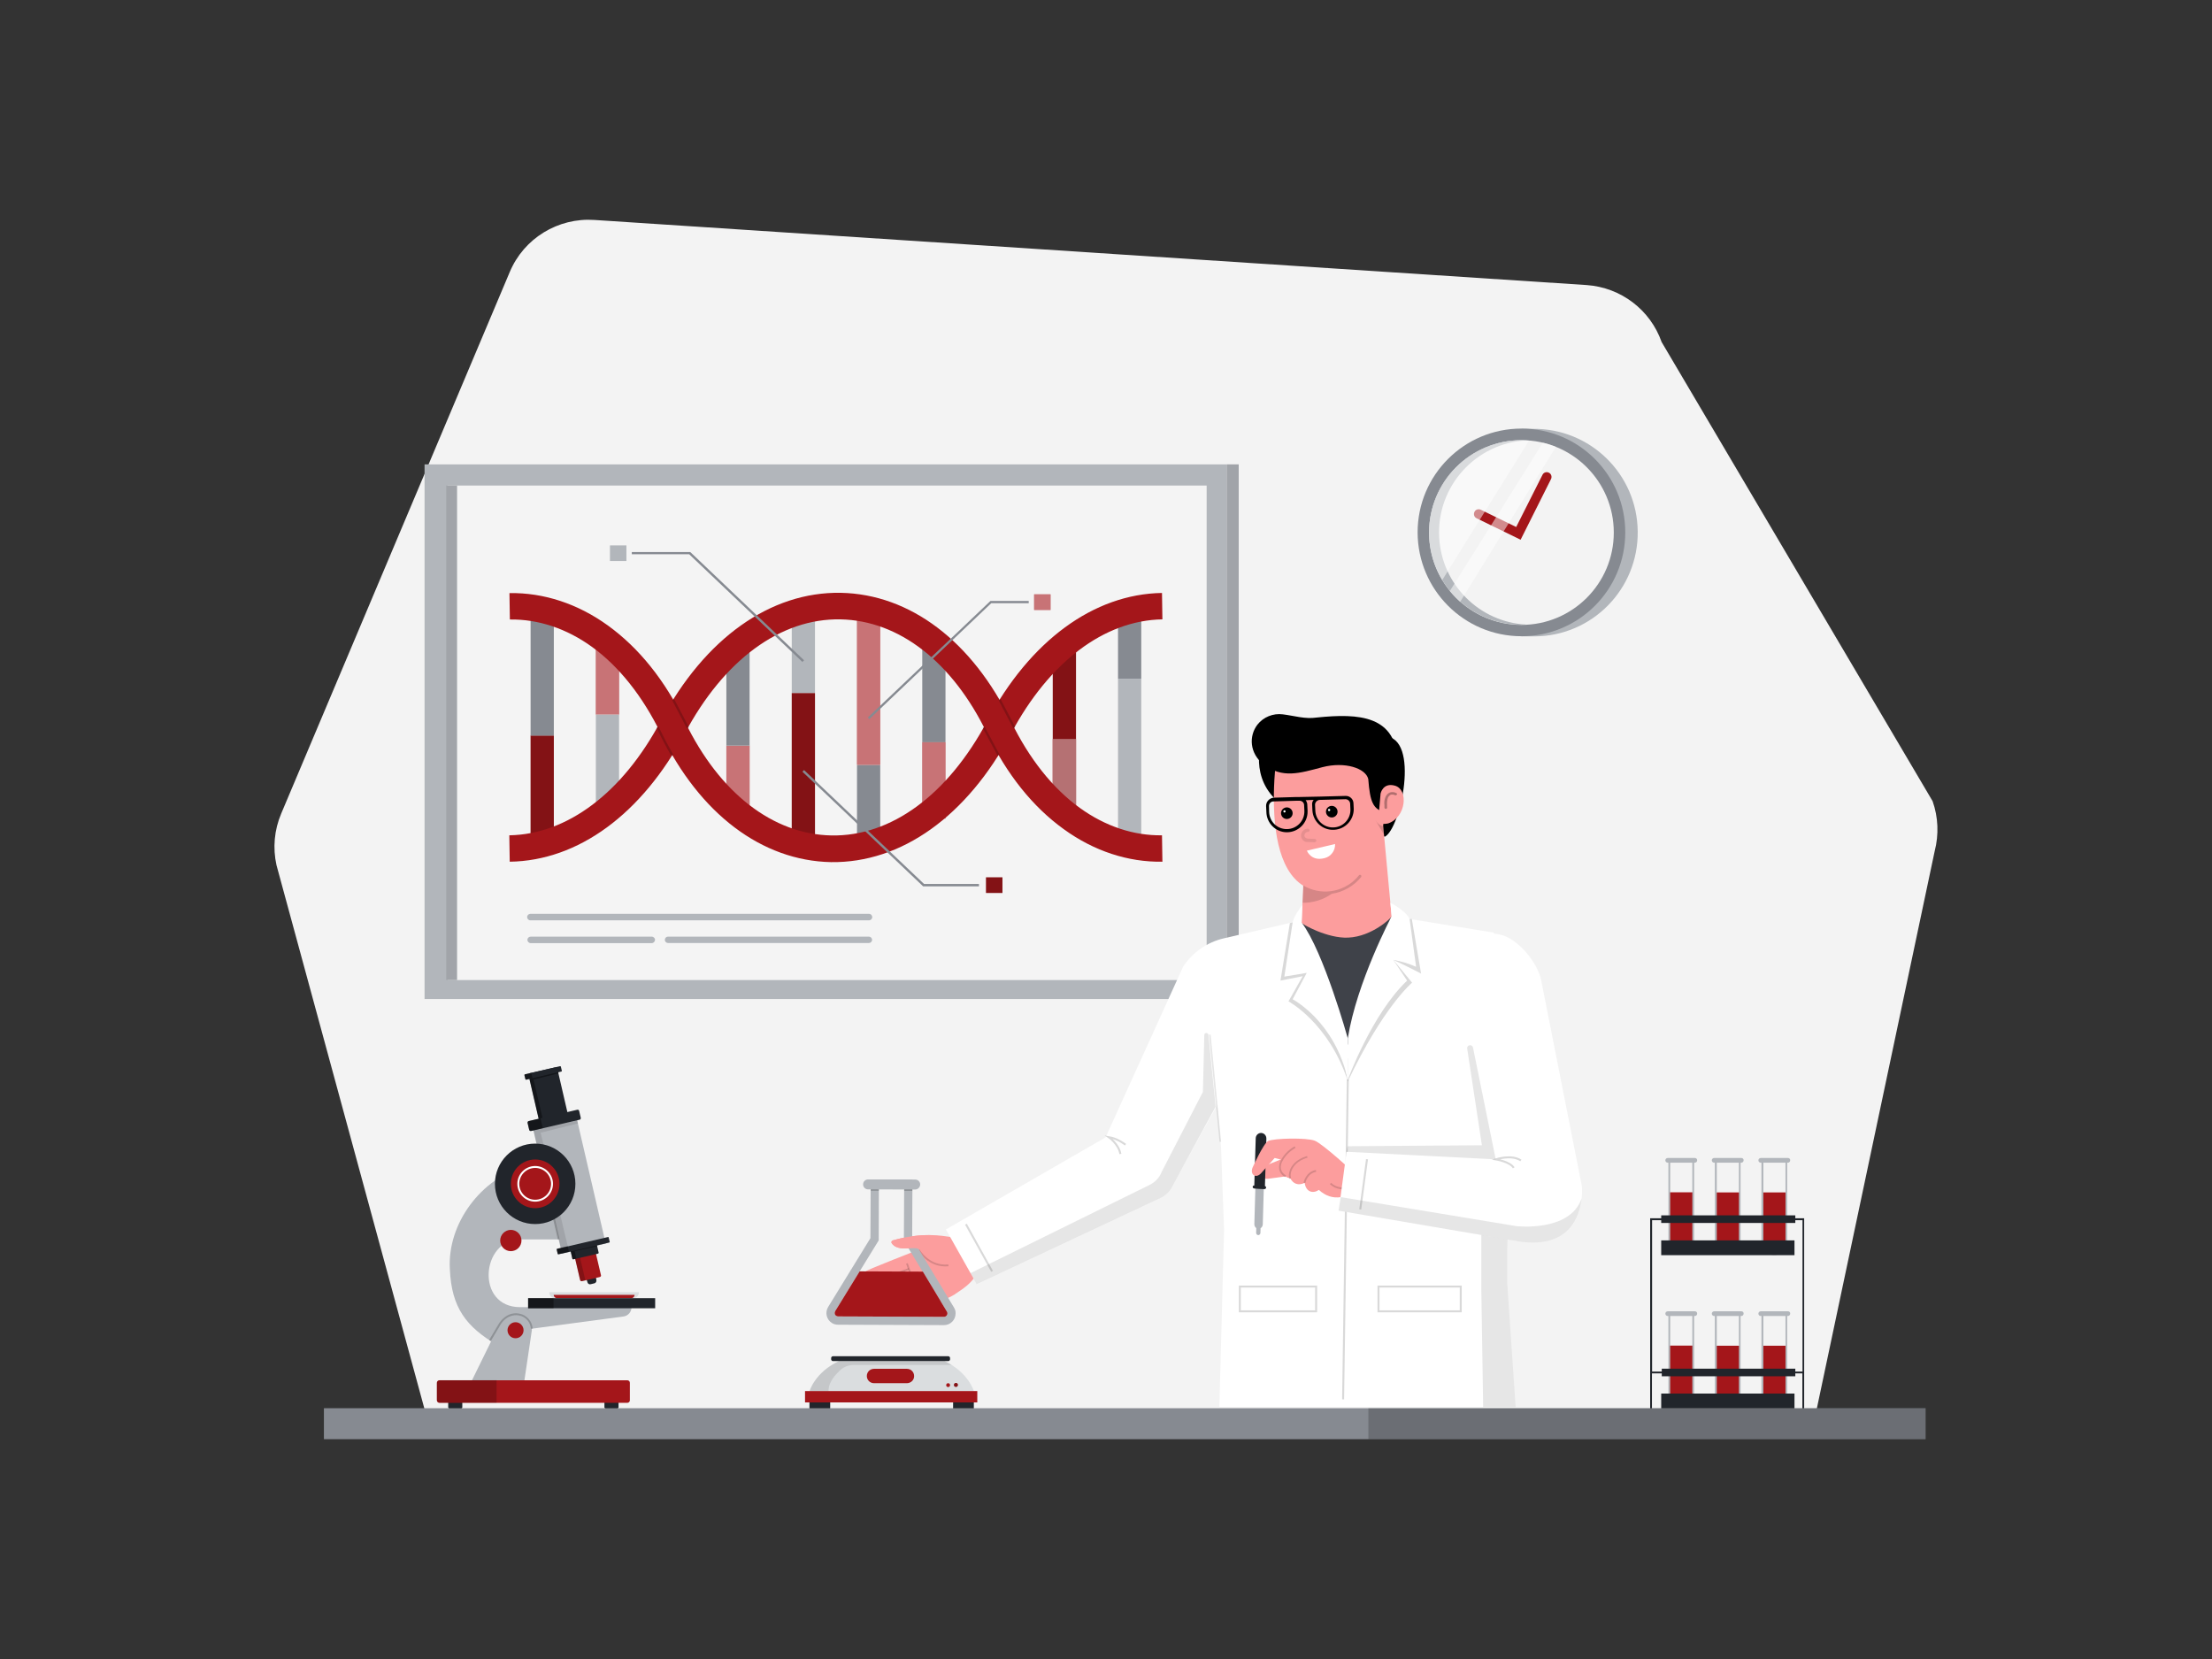 <svg class="gridItem__media" version="1.1" id="Layer_1" xmlns="http://www.w3.org/2000/svg" xmlns:xlink="http://www.w3.org/1999/xlink" x="0px" y="0px" width="1600" height="1200" viewBox="0 0 1600 1200" style="enable-background:new 0 0 1600 1200;" xml:space="preserve" fill="none">
<rect x="0" y="0" width="1600" height="1200" fill="#333333" stroke="none"/>
<path d="M310 1030H1311.8L1399.4 615.7C1402.5 603.7 1402 591.1 1397.9 579.5L1201.9 247.4C1193.7 224.1 1172.5 208 1147.8 206.2L430 159.1C403.6 157.3 378.9 172.4 368.7 196.8L203.4 588.5C198.4 600.3 197.2 613.3 200 625.8L310 1030Z" fill="#F3F3F3"/>
<path d="M1392.8 1018.6H234.3V1041H1392.8V1018.6Z" fill="#868A91"/>
<path opacity="0.2" d="M1392.7 1018.6H989.8V1041H1392.7V1018.6Z" fill="black"/>
<path d="M1033.7 385.2C1033.7 346.9 1062.5 314.8 1100.5 310.6V310.2H1108.7C1150.2 309.7 1184.2 342.9 1184.6 384.4C1185.1 425.9 1151.9 459.9 1110.4 460.3C1109.8 460.3 1109.2 460.3 1108.7 460.3H1100.5V459.9C1062.5 455.6 1033.7 423.4 1033.7 385.2Z" fill="#B2B6BB"/>
<path d="M1100.5 460.2C1142 460.2 1175.6 426.6 1175.6 385.1C1175.6 343.6 1142 310 1100.5 310C1059 310 1025.4 343.6 1025.4 385.1C1025.5 426.6 1059.1 460.2 1100.5 460.2Z" fill="#868A91"/>
<path d="M1100.5 452C1137.4 452 1167.3 422.1 1167.3 385.2C1167.3 348.3 1137.4 318.4 1100.5 318.4C1063.6 318.4 1033.7 348.3 1033.7 385.2C1033.7 422.1 1063.6 452 1100.5 452Z" fill="#F3F3F3"/>
<path d="M1100.5 318.4C1101.7 318.4 1102.9 318.4 1104.1 318.5C1067.3 320.5 1039 351.9 1041 388.7C1042.8 422.8 1070 450 1104.1 451.8C1102.9 451.8 1101.8 451.9 1100.5 451.9C1063.6 451.9 1033.7 422 1033.7 385.1C1033.7 348.2 1063.6 318.4 1100.5 318.4Z" fill="#B2B6BB"/>
<path d="M1099.9 390.4L1122 346.3C1122.7 344.5 1121.9 342.5 1120.1 341.8C1118.5 341.1 1116.6 341.8 1115.8 343.3L1096.7 381.2L1071.3 368.8C1069.6 367.9 1067.5 368.4 1066.6 370.1C1065.7 371.8 1066.2 373.9 1067.9 374.8C1068 374.9 1068.2 374.9 1068.3 375L1099.9 390.4Z" class="change-color-in-svg" fill="#4D61FC" style="fill: rgb(164, 22, 26);"/>
<path opacity="0.5" d="M1043.2 419.6C1024.2 387.9 1034.5 346.9 1066.1 327.9C1076.5 321.7 1088.4 318.4 1100.5 318.4C1102.4 318.4 1104.1 318.5 1106 318.7L1043.2 419.6Z" fill="white"/>
<path opacity="0.5" d="M1116 320.2C1119.2 320.9 1122.4 321.9 1125.4 323.2L1056.2 435.3C1053.5 432.9 1051 430.3 1048.7 427.5L1116 320.2Z" fill="white"/>
<g opacity="0.1">
<g opacity="0.1">
<g opacity="0.1">
<g opacity="0.1">
<g opacity="0.1">
<g opacity="0.1">
<path opacity="0.1" d="M490.1 442.5H415.4V512.8H490.1V442.5Z" fill="black"/>
</g>
</g>
</g>
</g>
</g>
</g>
<path d="M887.3 335.9H307.1V722.6H887.3V335.9Z" fill="#B2B6BB"/>
<path d="M896 335.9H887.3V722.6H896V335.9Z" fill="#B2B6BB"/>
<path opacity="0.1" d="M896 335.9H887.3V722.6H896V335.9Z" fill="black"/>
<path d="M872.8 351.2H323.7V708.9H872.8V351.2Z" fill="#F4F4F4"/>
<path d="M330.6 351.2H322.8V708.9H330.6V351.2Z" fill="#B2B6BB"/>
<path opacity="0.1" d="M330.6 351.2H322.8V708.9H330.6V351.2Z" fill="black"/>
<path d="M542.2 539.3H525.4V590.4H542.2V539.3Z" class="change-color-in-svg" fill="#4D61FC" style="fill: rgb(164, 22, 26);"/>
<path d="M542.2 470.1H525.4V539.4H542.2V470.1Z" fill="#868A91"/>
<path d="M589.5 501.3H572.7V613.9H589.5V501.3Z" class="change-color-in-svg" fill="#4D61FC" style="fill: rgb(164, 22, 26);"/>
<path d="M683.9 460.2H667.1V536.9H683.9V460.2Z" fill="#868A91"/>
<path d="M636.7 553.3H619.9V613.9H636.7V553.3Z" fill="#868A91"/>
<path d="M778.3 461.9H761.5V590.4H778.3V461.9Z" class="change-color-in-svg" fill="#4D61FC" style="fill: rgb(164, 22, 26);"/>
<path d="M778.3 534.5H761.5V590.5H778.3V534.5Z" class="change-color-in-svg" fill="#4D61FC" style="fill: rgb(164, 22, 26);"/>
<path d="M825.5 491H808.7V613.9H825.5V491Z" fill="#B2B6BB"/>
<path d="M825.5 438.5H808.7V491H825.5V438.5Z" fill="#868A91"/>
<path d="M447.8 460.2H431V516.9H447.8V460.2Z" class="change-color-in-svg" fill="#4D61FC" style="fill: rgb(164, 22, 26);"/>
<path d="M447.8 516.9H431V585.9H447.8V516.9Z" fill="#B2B6BB"/>
<path d="M400.6 532H383.8V613.9H400.6V532Z" class="change-color-in-svg" fill="#4D61FC" style="fill: rgb(164, 22, 26);"/>
<path opacity="0.2" d="M589.5 501.3H572.7V613.9H589.5V501.3Z" fill="black"/>
<path opacity="0.2" d="M778.3 461.9H761.5V590.4H778.3V461.9Z" fill="black"/>
<path opacity="0.2" d="M400.6 532H383.8V613.9H400.6V532Z" fill="black"/>
<path d="M400.6 438.5H383.8V532.1H400.6V438.5Z" fill="#868A91"/>
<path d="M683.9 536.9H667.1V592.1H683.9V536.9Z" class="change-color-in-svg" fill="#4D61FC" style="fill: rgb(164, 22, 26);"/>
<path d="M589.5 446H572.7V501.2H589.5V446Z" fill="#B2B6BB"/>
<path d="M636.7 446H619.9V553.2H636.7V446Z" class="change-color-in-svg" fill="#4D61FC" style="fill: rgb(164, 22, 26);"/>
<path opacity="0.4" d="M542.2 539.3H525.4V590.4H542.2V539.3Z" fill="white"/>
<path opacity="0.4" d="M778.3 534.5H761.5V590.5H778.3V534.5Z" fill="white"/>
<path opacity="0.4" d="M447.8 460.2H431V516.9H447.8V460.2Z" fill="white"/>
<path opacity="0.4" d="M683.9 536.9H667.1V592.1H683.9V536.9Z" fill="white"/>
<path opacity="0.4" d="M636.7 446H619.9V553.2H636.7V446Z" fill="white"/>
<path d="M495.3 530.6C523.6 477.3 564.7 447.2 607.9 448C650.3 448.8 688.9 478.8 713.8 530.2C728.3 560.2 747 583.6 769.5 599.8C791.3 615.6 816 623.7 840.8 623.3L840.5 604.2C820 604.5 799.5 597.7 781.1 584.4C761.5 570.3 744.4 548.7 731.4 522C703.2 463.7 658.2 429.8 608.2 428.8C557.3 427.9 509.8 461.7 477.9 521.6C450.3 573.4 410.4 603.5 368.4 604.2L368.7 623.3C418.2 622.6 464.3 588.8 495.3 530.6Z" class="change-color-in-svg" fill="#4D61FC" style="fill: rgb(164, 22, 26);"/>
<path d="M731.3 530.6C758.9 478.8 798.8 448.7 840.8 448L840.5 428.9C791.1 429.7 745 463.5 714 521.7C685.6 574.9 644.6 605.1 601.4 604.3C559 603.5 520.4 573.5 495.5 522.1C481 492.1 462.2 468.7 439.8 452.5C418 436.7 393.3 428.6 368.5 429L368.8 448.1C389.3 447.8 409.8 454.6 428.2 467.9C447.7 482 464.9 503.7 477.9 530.4C506.1 588.7 551.1 622.6 601.1 623.6C651.9 624.3 699.4 590.5 731.3 530.6Z" class="change-color-in-svg" fill="#4D61FC" style="fill: rgb(164, 22, 26);"/>
<path opacity="0.2" d="M485.5 546.6C482 540.5 478.4 533.7 474.9 526.4L476.4 525.7C479.9 533 483.5 539.8 487 545.8L485.5 546.6Z" fill="black"/>
<path opacity="0.2" d="M496.8 526.8L486.2 506.5L487.7 505.8L498.3 526L496.8 526.8Z" fill="black"/>
<path opacity="0.2" d="M721.6 546.6L710.8 526.5L712.3 525.8L723 545.8L721.6 546.6Z" fill="black"/>
<path opacity="0.2" d="M732.9 526.7L722.3 506.5L723.8 505.8L734.4 526L732.9 526.7Z" fill="black"/>
<path d="M580.4 478.8L498.5 400.9H457V399.3H499.2L499.5 399.5L581.6 477.6L580.4 478.8Z" fill="#868A91"/>
<path d="M628.8 520.2L627.7 519L716.4 434.7H744.1V436.3H717L628.8 520.2Z" fill="#868A91"/>
<path d="M708.1 641.1H667.7L667.4 640.8L580.4 558.2L581.6 557L668.4 639.4H708.1V641.1Z" fill="#868A91"/>
<path d="M453.1 394.5H441.2V405.8H453.1V394.5Z" fill="#B2B6BB"/>
<path d="M759.9 429.9H748V441.2H759.9V429.9Z" class="change-color-in-svg" fill="#4D61FC" style="fill: rgb(164, 22, 26);"/>
<path opacity="0.4" d="M759.9 429.9H748V441.2H759.9V429.9Z" fill="white"/>
<path d="M725.1 634.6H713.2V645.9H725.1V634.6Z" class="change-color-in-svg" fill="#4D61FC" style="fill: rgb(164, 22, 26);"/>
<path opacity="0.2" d="M725.1 634.6H713.2V645.9H725.1V634.6Z" fill="black"/>
<path d="M628.5 665.7H383.8C382.5 665.8 381.4 664.8 381.3 663.5C381.2 662.2 382.2 661.1 383.5 661C383.6 661 383.7 661 383.8 661H628.4C629.7 660.9 630.8 661.9 630.9 663.2C631 664.5 630 665.6 628.7 665.7C628.7 665.7 628.6 665.7 628.5 665.7Z" fill="#B2B6BB"/>
<path d="M628.5 682.1H483.2C482 682.1 480.9 681.1 480.9 679.8C480.9 678.5 481.9 677.5 483.2 677.5H628.5C629.7 677.5 630.8 678.5 630.8 679.8C630.8 681.1 629.7 682.1 628.5 682.1Z" fill="#B2B6BB"/>
<path d="M471.4 682.2H383.9C382.6 682.2 381.5 681.1 381.5 679.8C381.5 678.5 382.6 677.5 383.9 677.5H471.4C472.7 677.5 473.8 678.6 473.8 679.8C473.7 681.1 472.7 682.2 471.4 682.2Z" fill="#B2B6BB"/>
<path d="M427.3 928.9L429.8 928.3C430.8 928.1 431.5 927.2 431.4 926.1L427.6 903.7C427.3 902.6 426.2 902 425.2 902.3L419.7 903.6C418.6 903.8 417.9 904.9 418.1 906L425 927.7C425.3 928.7 426.4 929.2 427.3 928.9Z" fill="#21252B"/>
<path d="M433.9 923.7L420.9 926.7C420.3 926.8 419.7 926.5 419.6 925.9L414.9 905.8C414.8 905.2 415.1 904.6 415.7 904.5L428.7 901.5C429.3 901.4 429.9 901.7 430 902.3L434.7 922.4C434.9 922.9 434.5 923.5 433.9 923.7Z" class="change-color-in-svg" fill="#4D61FC" style="fill: rgb(164, 22, 26);"/>
<path opacity="0.2" d="M419 907.2L415.5 907.9L419.6 925.5C419.8 926.3 420.5 926.7 421.3 926.6L423.4 926.1L419 907.2Z" fill="black"/>
<path d="M417.1 840.5L399.4 844.6C398.5 844.8 397.7 844.3 397.5 843.4L382.4 778.1C382.2 777.2 382.7 776.4 383.6 776.2L401.3 772.1C402.2 771.9 403 772.4 403.2 773.3L418.3 838.6C418.5 839.5 418 840.3 417.1 840.5Z" fill="#21252B"/>
<path d="M406 775.1L380.6 781C380.3 781.1 380.1 780.9 380 780.6L379.3 777.7C379.2 777.4 379.4 777.2 379.7 777.1L405.1 771.2C405.4 771.1 405.6 771.3 405.7 771.6L406.4 774.5C406.5 774.7 406.3 775 406 775.1Z" fill="#21252B"/>
<path d="M394.3 843.3L408.4 896.5H376.2C347.9 896.6 343.9 945.5 376.2 945.5H456.8C456.8 948.8 454.5 951.6 451.3 952.2L383.1 961.3L359.6 972.9C337.4 959.8 326.6 946.1 325.4 918.1C323.4 885.2 347.9 852 380.6 843.3H394.3V843.3Z" fill="#B2B6BB"/>
<path d="M379.3 998.6L384.7 962.2C384.7 949.7 367.9 945.3 360.6 959.3L341.3 998.6H379.3Z" fill="#B2B6BB"/>
<path opacity="0.2" d="M355 970L353.8 969.3L360 958.9C363.4 952.4 369.5 948.9 375.7 950.2C381 951.2 384.9 955.6 385.3 961L384 961.1C383.7 956.3 380.2 952.4 375.5 951.5C371.1 950.6 365 952.3 361.2 959.6L355 970Z" fill="black"/>
<path d="M372.9 968C376.103 968 378.7 965.404 378.7 962.2C378.7 958.997 376.103 956.4 372.9 956.4C369.696 956.4 367.1 958.997 367.1 962.2C367.1 965.404 369.696 968 372.9 968Z" class="change-color-in-svg" fill="#4D61FC" style="fill: rgb(164, 22, 26);"/>
<path d="M462.2 934.7C462.2 937 460.3 939 458 939H401.5C399.1 939 397.3 937.1 397.3 934.7H462.2Z" fill="#DADDDF"/>
<path d="M414.7 936.6H459C459 937.9 457.9 939 456.7 939H402.9C401.6 939 400.5 937.9 400.5 936.6H414.7Z" class="change-color-in-svg" fill="#4D61FC" style="fill: rgb(164, 22, 26);"/>
<path d="M416.241 805.011L384.579 812.35L406.482 906.847L438.143 899.509L416.241 805.011Z" fill="#B2B6BB"/>
<path opacity="0.1" d="M384.6 811.9L406.4 905.5L411.4 904.5L389.3 811.9H384.6Z" fill="black"/>
<path d="M432.5 906.8L414.8 910.9C414.4 911 414 910.8 414 910.4L412.2 902.5C412.1 902.1 412.3 901.7 412.7 901.7L430.4 897.6C430.8 897.5 431.2 897.7 431.2 898.1L433 906C433.1 906.3 432.9 906.7 432.5 906.8Z" fill="#21252B"/>
<path d="M440.6 898.8L404 907.3C403.7 907.4 403.4 907.2 403.4 906.9L402.7 903.9C402.6 903.6 402.8 903.3 403.1 903.3L439.7 894.8C440 894.7 440.3 894.9 440.3 895.2L441 898.2C441.1 898.4 440.9 898.7 440.6 898.8Z" fill="#21252B"/>
<path d="M419.3 809.9L384.1 818.1C383.5 818.2 382.9 817.9 382.8 817.3L381.6 812.2C381.5 811.6 381.8 811 382.4 810.9L417.6 802.7C418.2 802.6 418.8 802.9 418.9 803.5L420.1 808.6C420.2 809.2 419.8 809.8 419.3 809.9Z" fill="#21252B"/>
<path d="M387.1 885.4C403.171 885.4 416.2 872.372 416.2 856.3C416.2 840.229 403.171 827.2 387.1 827.2C371.029 827.2 358 840.229 358 856.3C358 872.372 371.029 885.4 387.1 885.4Z" fill="#21252B"/>
<path d="M387.1 873.9C396.82 873.9 404.7 866.02 404.7 856.3C404.7 846.58 396.82 838.7 387.1 838.7C377.38 838.7 369.5 846.58 369.5 856.3C369.5 866.02 377.38 873.9 387.1 873.9Z" class="change-color-in-svg" fill="#4D61FC" style="fill: rgb(164, 22, 26);"/>
<path d="M387.1 869.2C380 869.2 374.2 863.4 374.2 856.3C374.2 849.2 380 843.4 387.1 843.4C394.2 843.4 400 849.2 400 856.3C400 863.4 394.2 869.2 387.1 869.2ZM387.1 844.8C380.7 844.8 375.6 850 375.6 856.3C375.6 862.7 380.8 867.8 387.1 867.8C393.5 867.8 398.6 862.6 398.6 856.3C398.6 850 393.5 844.8 387.1 844.8Z" fill="white"/>
<path d="M361.8 897.3C361.8 901.5 365.2 905 369.5 905C373.7 905 377.2 901.6 377.2 897.3C377.2 893.1 373.8 889.6 369.5 889.6C365.3 889.6 361.8 893.1 361.8 897.3Z" class="change-color-in-svg" fill="#4D61FC" style="fill: rgb(164, 22, 26);"/>
<path d="M446.6 1018.7H438C437.5 1018.7 437.2 1018.3 437.2 1017.9V1009.8C437.2 1009.3 437.6 1009 438 1009H446.6C447.1 1009 447.4 1009.4 447.4 1009.8V1017.9C447.4 1018.4 447 1018.7 446.6 1018.7Z" fill="#21252B"/>
<path d="M333.6 1018.7H325C324.5 1018.7 324.2 1018.3 324.2 1017.9V1009.8C324.2 1009.3 324.6 1009 325 1009H333.6C334.1 1009 334.4 1009.4 334.4 1009.8V1017.9C334.4 1018.4 334.1 1018.7 333.6 1018.7Z" fill="#21252B"/>
<path d="M453.8 1014.7H317.8C316.8 1014.7 316 1013.9 316 1012.9V1000.2C316 999.2 316.8 998.4 317.8 998.4H453.8C454.8 998.4 455.6 999.2 455.6 1000.2V1012.9C455.6 1013.8 454.8 1014.7 453.8 1014.7Z" class="change-color-in-svg" fill="#4D61FC" style="fill: rgb(164, 22, 26);"/>
<path opacity="0.2" d="M401.402 881.781L400.136 882.074L403.5 896.59L404.767 896.296L401.402 881.781Z" fill="black"/>
<path d="M473.9 939H382V946.3H473.9V939Z" fill="#21252B"/>
<path opacity="0.4" d="M384.2 776L380 777C379.6 777.1 379.4 777.4 379.5 777.8L380.1 780.3C380.2 780.7 380.5 780.9 380.9 780.8L385.2 779.8L384.2 776Z" fill="black"/>
<path opacity="0.4" d="M403.9 776.4L385.9 780.9L392.4 808.5L389.7 809.2L383 780.4L403.8 775.5L403.9 776.4Z" fill="black"/>
<path opacity="0.4" d="M391 808.9L382.8 810.8C382 811 381.5 811.8 381.7 812.5L382.7 816.8C382.9 817.6 383.7 818.1 384.4 817.9L392.6 816L391 808.9Z" fill="black"/>
<path opacity="0.1" d="M391.1 819.3L418.1 812.6L417.6 810.4L390.4 816.5L391.1 819.3Z" fill="black"/>
<path opacity="0.4" d="M410.6 901.4L403.2 903.1C402.8 903.2 402.6 903.6 402.7 903.9L403.3 906.6C403.4 907 403.8 907.2 404.2 907.1L411.5 905.4L410.6 901.4Z" fill="black"/>
<path opacity="0.4" d="M432 901.4L431.9 900.8L412.8 905.2L413.9 910.1C414 910.6 414.5 910.9 415 910.8L416.8 910.4L415.7 905L432 901.4Z" fill="black"/>
<path opacity="0.4" d="M400.4 939H382V946.3H400.4V939Z" fill="black"/>
<path opacity="0.2" d="M316 1000.7V1012.2C316 1013.6 317.1 1014.7 318.5 1014.7H359.2V998.3H318.5C317.1 998.2 316 999.3 316 1000.7Z" fill="black"/>
<path d="M683.2 984.5H606.8C589.3 992.8 585.6 1006.2 585.6 1006.2H704.4C704.4 1006.2 700.6 992.8 683.2 984.5Z" fill="#DADDDF"/>
<path d="M706.9 1006.2H582.3V1014.4H706.9V1006.2Z" class="change-color-in-svg" fill="#4D61FC" style="fill: rgb(164, 22, 26);"/>
<path d="M600.5 1014.4H585.5V1018.7H600.5V1014.4Z" fill="#21252B"/>
<path d="M704.4 1014.4H689.4V1018.7H704.4V1014.4Z" fill="#21252B"/>
<path d="M602.5 981H685.9C686.6 981 687.2 981.6 687.2 982.3V983.2C687.2 983.9 686.6 984.5 685.9 984.5H602.5C601.8 984.5 601.2 983.9 601.2 983.2V982.3C601.2 981.6 601.8 981 602.5 981Z" fill="#21252B"/>
<path d="M656.1 1000.5H632.2C629.3 1000.5 627 998.2 627 995.3C627 992.4 629.3 990.1 632.2 990.1H656C658.9 990.1 661.2 992.4 661.2 995.3C661.3 998.1 659 1000.4 656.1 1000.5Z" class="change-color-in-svg" fill="#4D61FC" style="fill: rgb(164, 22, 26);"/>
<path d="M692.9 1001.9C692.8 1002.7 692.1 1003.3 691.3 1003.2C690.6 1003.1 690 1002.6 690 1001.9C689.9 1001.1 690.5 1000.4 691.3 1000.3C692.1 1000.2 692.8 1000.8 692.9 1001.6C692.9 1001.7 692.9 1001.8 692.9 1001.9Z" class="change-color-in-svg" fill="#4D61FC" style="fill: rgb(164, 22, 26);"/>
<path opacity="0.2" d="M692.9 1001.9C692.8 1002.7 692.1 1003.3 691.3 1003.2C690.6 1003.1 690 1002.6 690 1001.9C689.9 1001.1 690.5 1000.4 691.3 1000.3C692.1 1000.2 692.8 1000.8 692.9 1001.6C692.9 1001.7 692.9 1001.8 692.9 1001.9Z" fill="black"/>
<path d="M687.2 1001.9C687.2 1002.7 686.6 1003.3 685.8 1003.3C685 1003.3 684.4 1002.7 684.4 1001.9C684.4 1001.1 685 1000.5 685.8 1000.5C686.6 1000.5 687.2 1001.1 687.2 1001.9Z" class="change-color-in-svg" fill="#4D61FC" style="fill: rgb(164, 22, 26);"/>
<path opacity="0.1" d="M617.5 987.3H688.3C686.6 986.3 684.9 985.3 683.2 984.5H606.8C589.3 992.8 585.6 1006.2 585.6 1006.2H599.3C599.3 999.4 604.3 994.4 607.6 991.2C610.2 988.7 613.8 987.3 617.5 987.3Z" fill="black"/>
<path d="M1207.5 973.3V1009.1C1207.5 1013.9 1211.4 1017.8 1216.2 1017.8C1221 1017.8 1224.9 1013.9 1224.9 1009.1V973.3H1207.5Z" class="change-color-in-svg" fill="#4D61FC" style="fill: rgb(164, 22, 26);"/>
<path d="M1226 948.5H1206.3C1205.3 948.5 1204.6 949.3 1204.6 950.2C1204.6 951.2 1205.4 951.9 1206.3 951.9H1206.8V1009.1C1206.8 1014.3 1211 1018.4 1216.1 1018.4C1221.3 1018.4 1225.4 1014.2 1225.4 1009.1V951.9H1225.9C1226.9 951.9 1227.6 951.1 1227.6 950.2C1227.7 949.2 1226.9 948.5 1226 948.5ZM1224.1 1009.1C1224.1 1013.5 1220.5 1017.1 1216.1 1017.1C1211.7 1017.1 1208.1 1013.5 1208.1 1009.1V951.9H1224.1V1009.1Z" fill="#B2B6BB"/>
<path d="M1241.2 973.3V1009.1C1241.2 1013.9 1245.1 1017.8 1249.9 1017.8C1254.7 1017.8 1258.6 1013.9 1258.6 1009.2V973.4H1241.2V973.3Z" class="change-color-in-svg" fill="#4D61FC" style="fill: rgb(164, 22, 26);"/>
<path d="M1259.6 948.5H1239.9C1238.9 948.5 1238.2 949.3 1238.2 950.2C1238.2 951.2 1239 951.9 1239.9 951.9H1240.4V1009.1C1240.4 1014.3 1244.6 1018.4 1249.7 1018.4C1254.9 1018.4 1259 1014.2 1259 1009.1V951.9H1259.5C1260.5 951.9 1261.2 951.1 1261.2 950.2C1261.3 949.2 1260.6 948.5 1259.6 948.5ZM1257.8 1009.1C1257.8 1013.5 1254.2 1017.1 1249.8 1017.1C1245.4 1017.1 1241.8 1013.5 1241.8 1009.1V951.9H1257.8V1009.1Z" fill="#B2B6BB"/>
<path d="M1274.8 973.3V1009.1C1274.8 1013.9 1278.7 1017.8 1283.4 1017.8C1288.2 1017.8 1292.1 1013.9 1292.1 1009.2V973.4H1274.8V973.3Z" class="change-color-in-svg" fill="#4D61FC" style="fill: rgb(164, 22, 26);"/>
<path d="M1293.3 948.5H1273.6C1272.6 948.5 1271.9 949.3 1271.9 950.2C1271.9 951.2 1272.7 951.9 1273.6 951.9H1274.1V1009.1C1273.9 1014.3 1278 1018.6 1283.1 1018.7C1288.3 1018.9 1292.6 1014.8 1292.7 1009.7C1292.7 1009.5 1292.7 1009.3 1292.7 1009.1V951.9H1293.2C1294.2 951.9 1294.9 951.1 1294.9 950.2C1295 949.2 1294.3 948.5 1293.3 948.5ZM1291.5 1009.1C1291.5 1013.5 1287.9 1017.1 1283.5 1017.1C1279.1 1017.1 1275.5 1013.5 1275.5 1009.1V951.9H1291.5V1009.1Z" fill="#B2B6BB"/>
<path d="M1298.6 990H1202V995.5H1298.6V990Z" fill="#21252B"/>
<path d="M1298 1008H1201.6V1018.7H1298V1008Z" fill="#21252B"/>
<path d="M1207.5 862.4V898.2C1207.5 903 1211.4 906.9 1216.2 906.9C1221 906.9 1224.9 903 1224.9 898.2V862.4H1207.5Z" class="change-color-in-svg" fill="#4D61FC" style="fill: rgb(164, 22, 26);"/>
<path d="M1226 837.6H1206.3C1205.3 837.6 1204.6 838.4 1204.6 839.3C1204.6 840.3 1205.4 841 1206.3 841H1206.8V898.2C1206.8 903.4 1211 907.5 1216.1 907.5C1221.3 907.5 1225.4 903.3 1225.4 898.2V841H1225.9C1226.9 841 1227.6 840.2 1227.6 839.3C1227.7 838.4 1226.9 837.6 1226 837.6ZM1224.1 898.2C1224.1 902.6 1220.5 906.2 1216.1 906.2C1211.7 906.2 1208.1 902.6 1208.1 898.2V841H1224.1V898.2Z" fill="#B2B6BB"/>
<path d="M1241.2 862.4V898.2C1241.2 903 1245.1 906.9 1249.9 906.9C1254.7 906.9 1258.6 903 1258.6 898.3V862.5H1241.2V862.4Z" class="change-color-in-svg" fill="#4D61FC" style="fill: rgb(164, 22, 26);"/>
<path d="M1259.6 837.6H1239.9C1238.9 837.6 1238.2 838.4 1238.2 839.3C1238.2 840.3 1239 841 1239.9 841H1240.4V898.2C1240.4 903.4 1244.6 907.5 1249.7 907.5C1254.9 907.5 1259 903.3 1259 898.2V841H1259.5C1260.5 841 1261.2 840.2 1261.2 839.3C1261.3 838.4 1260.6 837.6 1259.6 837.6ZM1257.8 898.2C1257.8 902.6 1254.2 906.2 1249.8 906.2C1245.4 906.2 1241.8 902.6 1241.8 898.2V841H1257.8V898.2Z" fill="#B2B6BB"/>
<path d="M1274.8 862.4V898.2C1274.8 903 1278.7 906.9 1283.4 906.9C1288.2 906.9 1292.1 903 1292.1 898.3V862.5H1274.8V862.4Z" class="change-color-in-svg" fill="#4D61FC" style="fill: rgb(164, 22, 26);"/>
<path d="M1293.3 837.6H1273.6C1272.6 837.6 1271.9 838.4 1271.9 839.3C1271.9 840.3 1272.7 841 1273.6 841H1274.1V898.2C1273.9 903.4 1278 907.7 1283.1 907.8C1288.3 908 1292.6 903.9 1292.7 898.8C1292.7 898.6 1292.7 898.4 1292.7 898.2V841H1293.2C1294.2 841 1294.9 840.2 1294.9 839.3C1295 838.4 1294.3 837.6 1293.3 837.6ZM1291.5 898.2C1291.5 902.6 1287.9 906.2 1283.5 906.2C1279.1 906.2 1275.5 902.6 1275.5 898.2V841H1291.5V898.2Z" fill="#B2B6BB"/>
<path d="M1298.6 879.1H1201.6V884.6H1298.6V879.1Z" fill="#21252B"/>
<path d="M1298 897.2H1201.6V907.9H1298V897.2Z" fill="#21252B"/>
<path d="M1193.6 881.2V1018.7H1194.9V993.4H1303.7V1018.7H1305V881.2H1193.6ZM1195 992.1V882.6H1303.8V992.1H1195Z" fill="#21252B"/>
<path d="M707.3 908C712.8 923.6 694.4 933.4 692.4 935C682.1 943.1 651.1 948.6 651.1 948.6C643.3 950.6 641.4 944.3 643.6 943.3C644.7 942.9 639.3 944.5 638.2 944.7C628.3 946.8 628.3 938.8 632 937C624.7 939.9 620.9 932.1 625.5 929.8C620 931.3 616.9 924 624.5 920.3C628.5 917.9 664.6 903.9 664.6 903.9C663.2 900.7 649.3 906.4 644.9 899C644.7 898.2 645.1 897.4 645.9 897.2C667.7 891 681.6 894 686.6 894.6C694 895.5 704.1 898.6 707.3 908Z" fill="#FC9D9D"/>
<path opacity="0.15" d="M665.43 934.46L643.96 942.71L644.426 943.923L665.897 935.673L665.43 934.46Z" fill="black"/>
<path opacity="0.15" d="M660.882 926.491L631.929 936.394L632.349 937.624L661.303 927.721L660.882 926.491Z" fill="black"/>
<path opacity="0.15" d="M657.159 917.256L625.421 928.883L625.868 930.104L657.606 918.476L657.159 917.256Z" fill="black"/>
<path opacity="0.15" d="M667.1 938.5C662.9 932.7 659.1 924.7 655.4 914.1L656.6 913.7C660.2 924.2 664 932 668.1 937.8L667.1 938.5Z" fill="black"/>
<path opacity="0.15" d="M686.1 915.9C671.4 917.4 664 904.4 663.9 904.2L665 903.6C665.1 903.7 672 916 685.9 914.6L686.1 915.9Z" fill="black"/>
<path d="M1090.2 904.8V927.7L1096.3 1017.6H882L885.4 889.7L883.2 829.5L880.4 799.3L848.2 857.5C846.4 861.4 843.3 864.5 839.4 866.3L706.4 928.7L684.2 889.3L799.7 822.7L855.8 699.2C862.7 688.8 873.2 681.5 885.3 678.7L935.1 667.1L1006.7 662.6L1080.5 674.6L1090.2 904.8Z" fill="white"/>
<path d="M941.5 667.3L1006.6 662.8L974.9 756L941.5 667.3Z" fill="#3F4249"/>
<path d="M1001.7 605.2C1013.2 599.4 1027.4 533.5 1001.7 532.6L913.6 532.7C913.6 532.7 902.9 558.5 922.2 577.8L1001.7 605.2Z" fill="black"/>
<path opacity="0.1" d="M1090.2 904.8L1090 877L1071.5 882.1V934.3L1072.8 1017.7H1096.3L1090.2 927.8V904.8Z" fill="black"/>
<path d="M1006.6 662.8C1006.6 663.8 992.5 677.4 975.3 678.2C960.3 679 941.3 668.3 941.5 667.4L942.6 642.2V629C941.8 626 938.2 623.1 938.2 619.1C937.1 600.7 935 584 935 584C935 584 995.2 543.8 999 590.7L1000.5 597.5L1006.6 662.8Z" fill="#FC9D9D"/>
<path d="M925.9 528.9C925.9 528.9 904.4 639.6 955.5 644.9C999.7 649.5 1002.6 580.6 1002.6 580.6L999.2 536.2L964.8 523.7L925.9 528.9Z" fill="#FC9D9D"/>
<path opacity="0.15" d="M1000.5 597.6C1000.5 597.6 997.5 597.4 995 593.4L1001.1 603.8L1000.5 597.6Z" fill="black"/>
<path opacity="0.15" d="M984.6 634.3C979.3 640.9 971.7 645.2 963.3 646.5C957.1 650.8 949.8 653.1 942.2 653L942.8 640.5L944.5 641.5C957.7 648.2 973.8 644.7 983 633.1C983.2 632.7 984 632.7 984.3 632.9C984.7 633.2 984.8 633.8 984.6 634.3Z" fill="black"/>
<path d="M945.3 615.3L965.7 610.5C965.9 615.3 962.7 619.6 958.1 620.7C948.3 623.3 945.3 615.3 945.3 615.3Z" fill="white"/>
<path opacity="0.15" d="M1021.2 664.7L1027.9 704.2C1027.9 704.2 1015.7 697.9 1007.8 694.3L1021.4 710.8C1021.4 710.8 1000.6 728 974.8 782.4V766.1L1009.9 672.8L1017.4 664.7H1021.2V664.7Z" fill="black"/>
<path d="M963.3 582.9C965.6 582.9 967.5 584.8 967.5 587.1C967.5 589.4 965.6 591.3 963.3 591.3C961 591.3 959.1 589.4 959.1 587.1C959.1 584.8 961 582.9 963.3 582.9Z" fill="black"/>
<path d="M961.4 586.7C961.841 586.7 962.2 586.341 962.2 585.9C962.2 585.458 961.841 585.1 961.4 585.1C960.958 585.1 960.6 585.458 960.6 585.9C960.6 586.341 960.958 586.7 961.4 586.7Z" fill="white"/>
<path d="M930.8 592.4C933.119 592.4 935 590.52 935 588.2C935 585.88 933.119 584 930.8 584C928.48 584 926.6 585.88 926.6 588.2C926.6 590.52 928.48 592.4 930.8 592.4Z" fill="black"/>
<path d="M929.1 587.7C929.542 587.7 929.9 587.341 929.9 586.9C929.9 586.458 929.542 586.1 929.1 586.1C928.658 586.1 928.3 586.458 928.3 586.9C928.3 587.341 928.658 587.7 929.1 587.7Z" fill="white"/>
<path d="M931.2 836.7L915.2 843.2C909.5 845.4 910.6 853.5 917.5 852.6L938.3 849.8L931.2 836.7Z" fill="#FC9D9D"/>
<path d="M911.2 854.4C909.5 854.3 908.2 855.6 908.1 857.3V857.4L907.3 885.5C907.3 886.6 907.8 887.7 908.7 888.3L908.6 891.7C908.6 892.6 909.2 893.3 910.1 893.4C910.9 893.4 911.6 892.8 911.7 891.9C911.7 891.9 911.7 891.9 911.7 891.8L911.8 888.4C912.8 887.8 913.3 886.8 913.4 885.7L914.2 857.6C914.2 856 912.9 854.6 911.2 854.4Z" fill="#B2B6BB"/>
<path d="M914.9 860L916 823.7C916.1 821.5 914.5 819.6 912.3 819.5C910.2 819.4 908.4 821.1 908.3 823.2V823.3L907.2 859.6L914.9 860Z" fill="#21252B"/>
<path d="M914.8 860L907.1 859.6C906.5 859.6 906.1 859.1 906.1 858.5C906.1 857.9 906.5 857.5 907.1 857.5L914.8 857.9C915.4 857.9 915.8 858.4 915.8 859C915.8 859.6 915.4 860 914.8 860Z" fill="#21252B"/>
<path d="M979.901 848.7C979.901 848.7 956.9 827.4 951 825.1C945.1 822.8 921.6 823.3 917.3 825.3C913.8 827.1 905.901 844.8 905.901 844.8C904.201 849.8 908.401 852.7 912.201 848.6L922 837.6L927.401 839C924.901 846.5 927.101 850.8 933.401 852.5C935.301 856 938.801 857.9 943.701 855.6C944.601 862.2 949.6 863.6 954 860.7C958.9 865.2 964.301 866.8 969.901 865.9L979.901 848.7Z" fill="#FC9D9D"/>
<path opacity="0.15" d="M929.6 851.5C927.4 850.3 925.8 848.2 925.3 845.8C924.9 843.3 925.5 840.7 926.9 838.5C929.2 834.6 932.5 831.3 936.5 829.2L937.1 830.3C933.3 832.4 930.1 835.4 928 839.2C926.7 841.1 926.2 843.3 926.5 845.5C927 847.6 928.4 849.3 930.3 850.3L929.6 851.5Z" fill="black"/>
<path opacity="0.15" d="M932.8 852.8C932.1 851.6 932 849.1 933.1 846.1C934.2 843.4 937.2 838.6 945.4 836.2L945.8 837.4H945.6C938 839.6 935.3 844.1 934.3 846.5C933.2 849.2 933.5 851.3 933.9 852L932.8 852.8Z" fill="black"/>
<path opacity="0.15" d="M944.2 855.7L942.9 855.5C942.9 855.4 944.4 847.6 951.8 846.3L952 847.6C945.6 848.7 944.3 855.4 944.2 855.7Z" fill="black"/>
<path opacity="0.15" d="M973.8 860C969.5 860.8 965.1 859.5 961.9 856.5L962.8 855.6C965.7 858.3 969.7 859.4 973.6 858.6L973.8 860Z" fill="black"/>
<g opacity="0.3">
<path opacity="0.3" d="M945.6 609L950.9 609.2C951.5 609.1 952 608.7 952.2 608.1C952.1 607.5 951.7 607 951.1 606.8L945.8 606.6C944.5 606.4 943.3 605.3 943.5 604.1C943.7 602.8 944.8 601.6 946 601.8C946.6 601.7 947.1 601.3 947.3 600.7C947.5 600.1 946.7 599.6 946.2 599.4C943.6 599.3 941.3 601.3 941.1 604C940.9 606.6 942.8 608.9 945.4 609.1C945.5 609 945.6 609 945.6 609Z" fill="black"/>
</g>
<path d="M915.8 583L916 587.2C916.1 595.4 922.8 602.1 931 602C939.2 601.9 945.9 595.2 945.8 587C945.8 586.8 945.8 586.6 945.8 586.4L945.6 582.2C945.6 581 945.2 579.8 944.4 578.8L950.2 578.6C949.4 579.5 949 580.7 949.1 581.9L949.3 586.1C949.7 594.3 956.7 600.7 965 600.2C973 599.8 979.2 593.2 979.2 585.2L979 581C978.9 578 976.4 575.6 973.3 575.7L954.6 576.2H954.4L939.9 576.5H937.6L921 577C918.1 577.4 915.7 580 915.8 583ZM954.3 578.6L973.2 578.1C975 578.1 976.5 579.5 976.6 581.3L976.8 585.5C977 592.5 971.4 598.4 964.4 598.5C957.4 598.7 951.6 593.2 951.4 586.2L951.2 582C951.3 580.2 952.6 578.9 954.3 578.6ZM917.9 583C917.9 581.2 919.3 579.7 921.1 579.7L937.7 579.2H940C941.8 579.2 943.3 580.6 943.3 582.4L943.5 586.6C943.7 593.6 938.2 599.5 931.1 599.7C924 599.9 918.2 594.4 918 587.3L917.9 583Z" fill="black"/>
<path d="M914.2 553.2C927.9 563.1 939.6 559.4 956.6 554.9C972.8 550.7 987.9 555.7 989.7 563.5C991 580.3 993.2 585.6 1002.1 587.5L1009.1 578L1011.1 552.5C1010.6 517.2 982.8 515.9 952.5 519C944 520.3 936.1 517.7 927.9 516.7C920.9 515.8 913.9 518.6 909.5 524.2C903.4 532.2 903.5 544.7 914.2 553.2Z" fill="black"/>
<path opacity="0.15" d="M974.9 780.9L971.5 1012.2" stroke="black" stroke-width="1.43" stroke-miterlimit="10"/>
<path d="M998.6 574C998.6 574 1000.3 565.8 1009 568.3C1018.9 571.1 1017.2 591.1 1004.1 595.6C995.9 597.3 997.1 592.4 997.6 585.7L998.6 574Z" fill="#FC9D9D"/>
<path opacity="0.3" d="M1010.2 573.799C1008.8 572.899 1007 572.7 1005.4 573.2C1003.9 573.8 1002.8 575 1002.2 576.4C1001.4 578.2 1001.1 580.299 1001.4 582.299V583.999C1001.4 584.599 1001.8 584.999 1002.3 585.099C1002.8 585.199 1003.3 584.7 1003.4 584.2C1003.4 584 1003.4 583.9 1003.3 583.7V581.999C1003.2 580.299 1003.4 578.699 1003.9 577.099C1004.3 576.099 1005.1 575.299 1006 574.799C1007 574.599 1008.1 574.7 1009 575.2C1009.5 575.4 1010 575.199 1010.3 574.799C1010.8 574.799 1010.6 574.199 1010.2 573.799Z" fill="black"/>
<path d="M1067.4 673.1L1084.4 675.9C1097.5 678.1 1112.7 696.6 1114.9 709.7L1144.2 857.9C1144.2 857.9 1149.2 904.8 1099.7 898.1L968.3 875.7L974 833.2L1082.1 838.7L1067.4 673.1Z" fill="white"/>
<path opacity="0.1" d="M1063.4 756C1062.2 756 1061.2 757 1061.2 758.1L1071.9 828.4L974.8 829.1L973.8 833.1L1081.9 838.6L1065.5 757.9C1065.4 756.9 1064.5 756 1063.4 756Z" fill="black"/>
<path opacity="0.15" d="M1056.6 930.6H997.1V948.5H1056.6V930.6Z" stroke="black" stroke-width="1.43" stroke-miterlimit="10"/>
<path opacity="0.15" d="M952 930.6H896.8V948.5H952V930.6Z" stroke="black" stroke-width="1.43" stroke-miterlimit="10"/>
<path opacity="0.1" d="M875.1 748.4L882.7 825.9" stroke="black" stroke-width="1.12" stroke-miterlimit="10"/>
<path opacity="0.1" d="M702 920.9L831.5 857.1C835.5 855.1 838.7 851.8 840.3 847.6L870.1 789.8L871.1 748.6C871.1 747.8 871.8 747.2 872.6 747.2C873.4 747.2 874 747.8 874.1 748.6L879.3 800.5L848.2 857.6C846.4 861.5 843.3 864.6 839.4 866.4L706.4 928.8L702 920.9Z" fill="black"/>
<path opacity="0.15" d="M814.1 828C814.1 828 808.5 823.5 802 822.5C802 822.5 809.2 827.5 810.4 834.7" stroke="black" stroke-width="1.43" stroke-miterlimit="10"/>
<path d="M1017.8 709.3L1007.8 694.3C1013.5 695.3 1019 697 1024.3 699.3L1019.6 664.5C1016.3 658.3 1005.7 653 1005.7 653L1006.6 662.8C1006.6 662.8 981.3 710.5 974.9 751.1V781C974.9 781 992.1 733.7 1017.8 709.3Z" fill="white"/>
<path opacity="0.15" d="M1100.1 839.4C1093.3 834.8 1082 838.6 1082 838.6C1082 838.6 1092.3 840.3 1094.9 844.7" stroke="black" stroke-width="1.43" stroke-miterlimit="10"/>
<path opacity="0.15" d="M933 667.7L926.2 709.3L942.3 706.1L932 724.3C932 724.3 961.4 740.1 975 782.3L967.1 741.5L935.1 667.2L933 667.7Z" fill="black"/>
<path d="M942 654.6C942 654.6 935.9 662.3 935 667.2L929 706.4L945.2 703.7L935 722.8C935 722.8 965.5 738.6 974.9 780.9V751.1C974.9 751.1 957.5 688.4 941.5 667.3L942 654.6Z" fill="white"/>
<path d="M690 945.7L659.8 895.7L660 853.2L629.8 853.1L629.6 895.6L599 945.4C596.6 949.4 597.8 954.5 601.8 957C603.1 957.8 604.6 958.2 606.2 958.2L682.8 958.5C687.4 958.5 691.2 954.8 691.2 950.1C691.3 948.5 690.8 947 690 945.7ZM685 951.2C684.6 952 683.7 952.5 682.8 952.5L606.2 952.2C604.8 952.2 603.7 951.1 603.7 949.7C603.7 949.2 603.8 948.8 604.1 948.4L635.6 897.2L635.7 859L654 859.1L653.8 897.4L684.9 948.8C685.5 949.5 685.5 950.5 685 951.2Z" fill="#B2B6BB"/>
<path d="M662 860.4L627.9 860.3C625.9 860.3 624.3 858.7 624.3 856.7C624.3 854.7 625.9 853.1 627.9 853.1L662 853.2C664 853.2 665.6 854.8 665.6 856.8C665.5 858.8 663.9 860.4 662 860.4Z" fill="#B2B6BB"/>
<path opacity="0.2" d="M629.859 860.25L629.854 861.35L635.754 861.372L635.759 860.272L629.859 860.25Z" fill="black"/>
<path opacity="0.2" d="M654.026 860.282L654.021 861.382L659.921 861.404L659.926 860.305L654.026 860.282Z" fill="black"/>
<path d="M667.5 919.8L621.8 919.6L604.1 948.4C603.4 949.6 603.7 951.1 604.9 951.8C605.3 952 605.7 952.2 606.2 952.2L682.8 952.5C684.2 952.5 685.3 951.4 685.3 950C685.3 949.5 685.2 949.1 684.9 948.7L667.5 919.8Z" class="change-color-in-svg" fill="#4D61FC" style="fill: rgb(164, 22, 26);"/>
<path d="M664.3 903.4C665.9 903 667.3 902.3 668.6 901.3C669.9 900.3 670.9 899 671.6 897.5C672.1 896.2 672.4 894.8 672.4 893.4C663.4 893.4 654.4 894.7 645.8 897.2C645 897.4 644.6 898.2 644.8 899C649 906 661.7 901.3 664.3 903.4Z" fill="#FC9D9D"/>
<path opacity="0.1" d="M1096.9 886.9L969.8 865.9L968.2 875.7L1099.6 898.1C1135.1 902.9 1142.6 880.1 1144 866.9C1135.6 891.4 1096.9 886.9 1096.9 886.9Z" fill="black"/>
<path opacity="0.15" d="M983.9 874.8L988.8 838.5" stroke="black" stroke-width="1.43" stroke-miterlimit="10"/>
<path opacity="0.15" d="M717.6 919.6L698.7 885.5" stroke="black" stroke-width="1.43" stroke-miterlimit="10"/>
</svg>